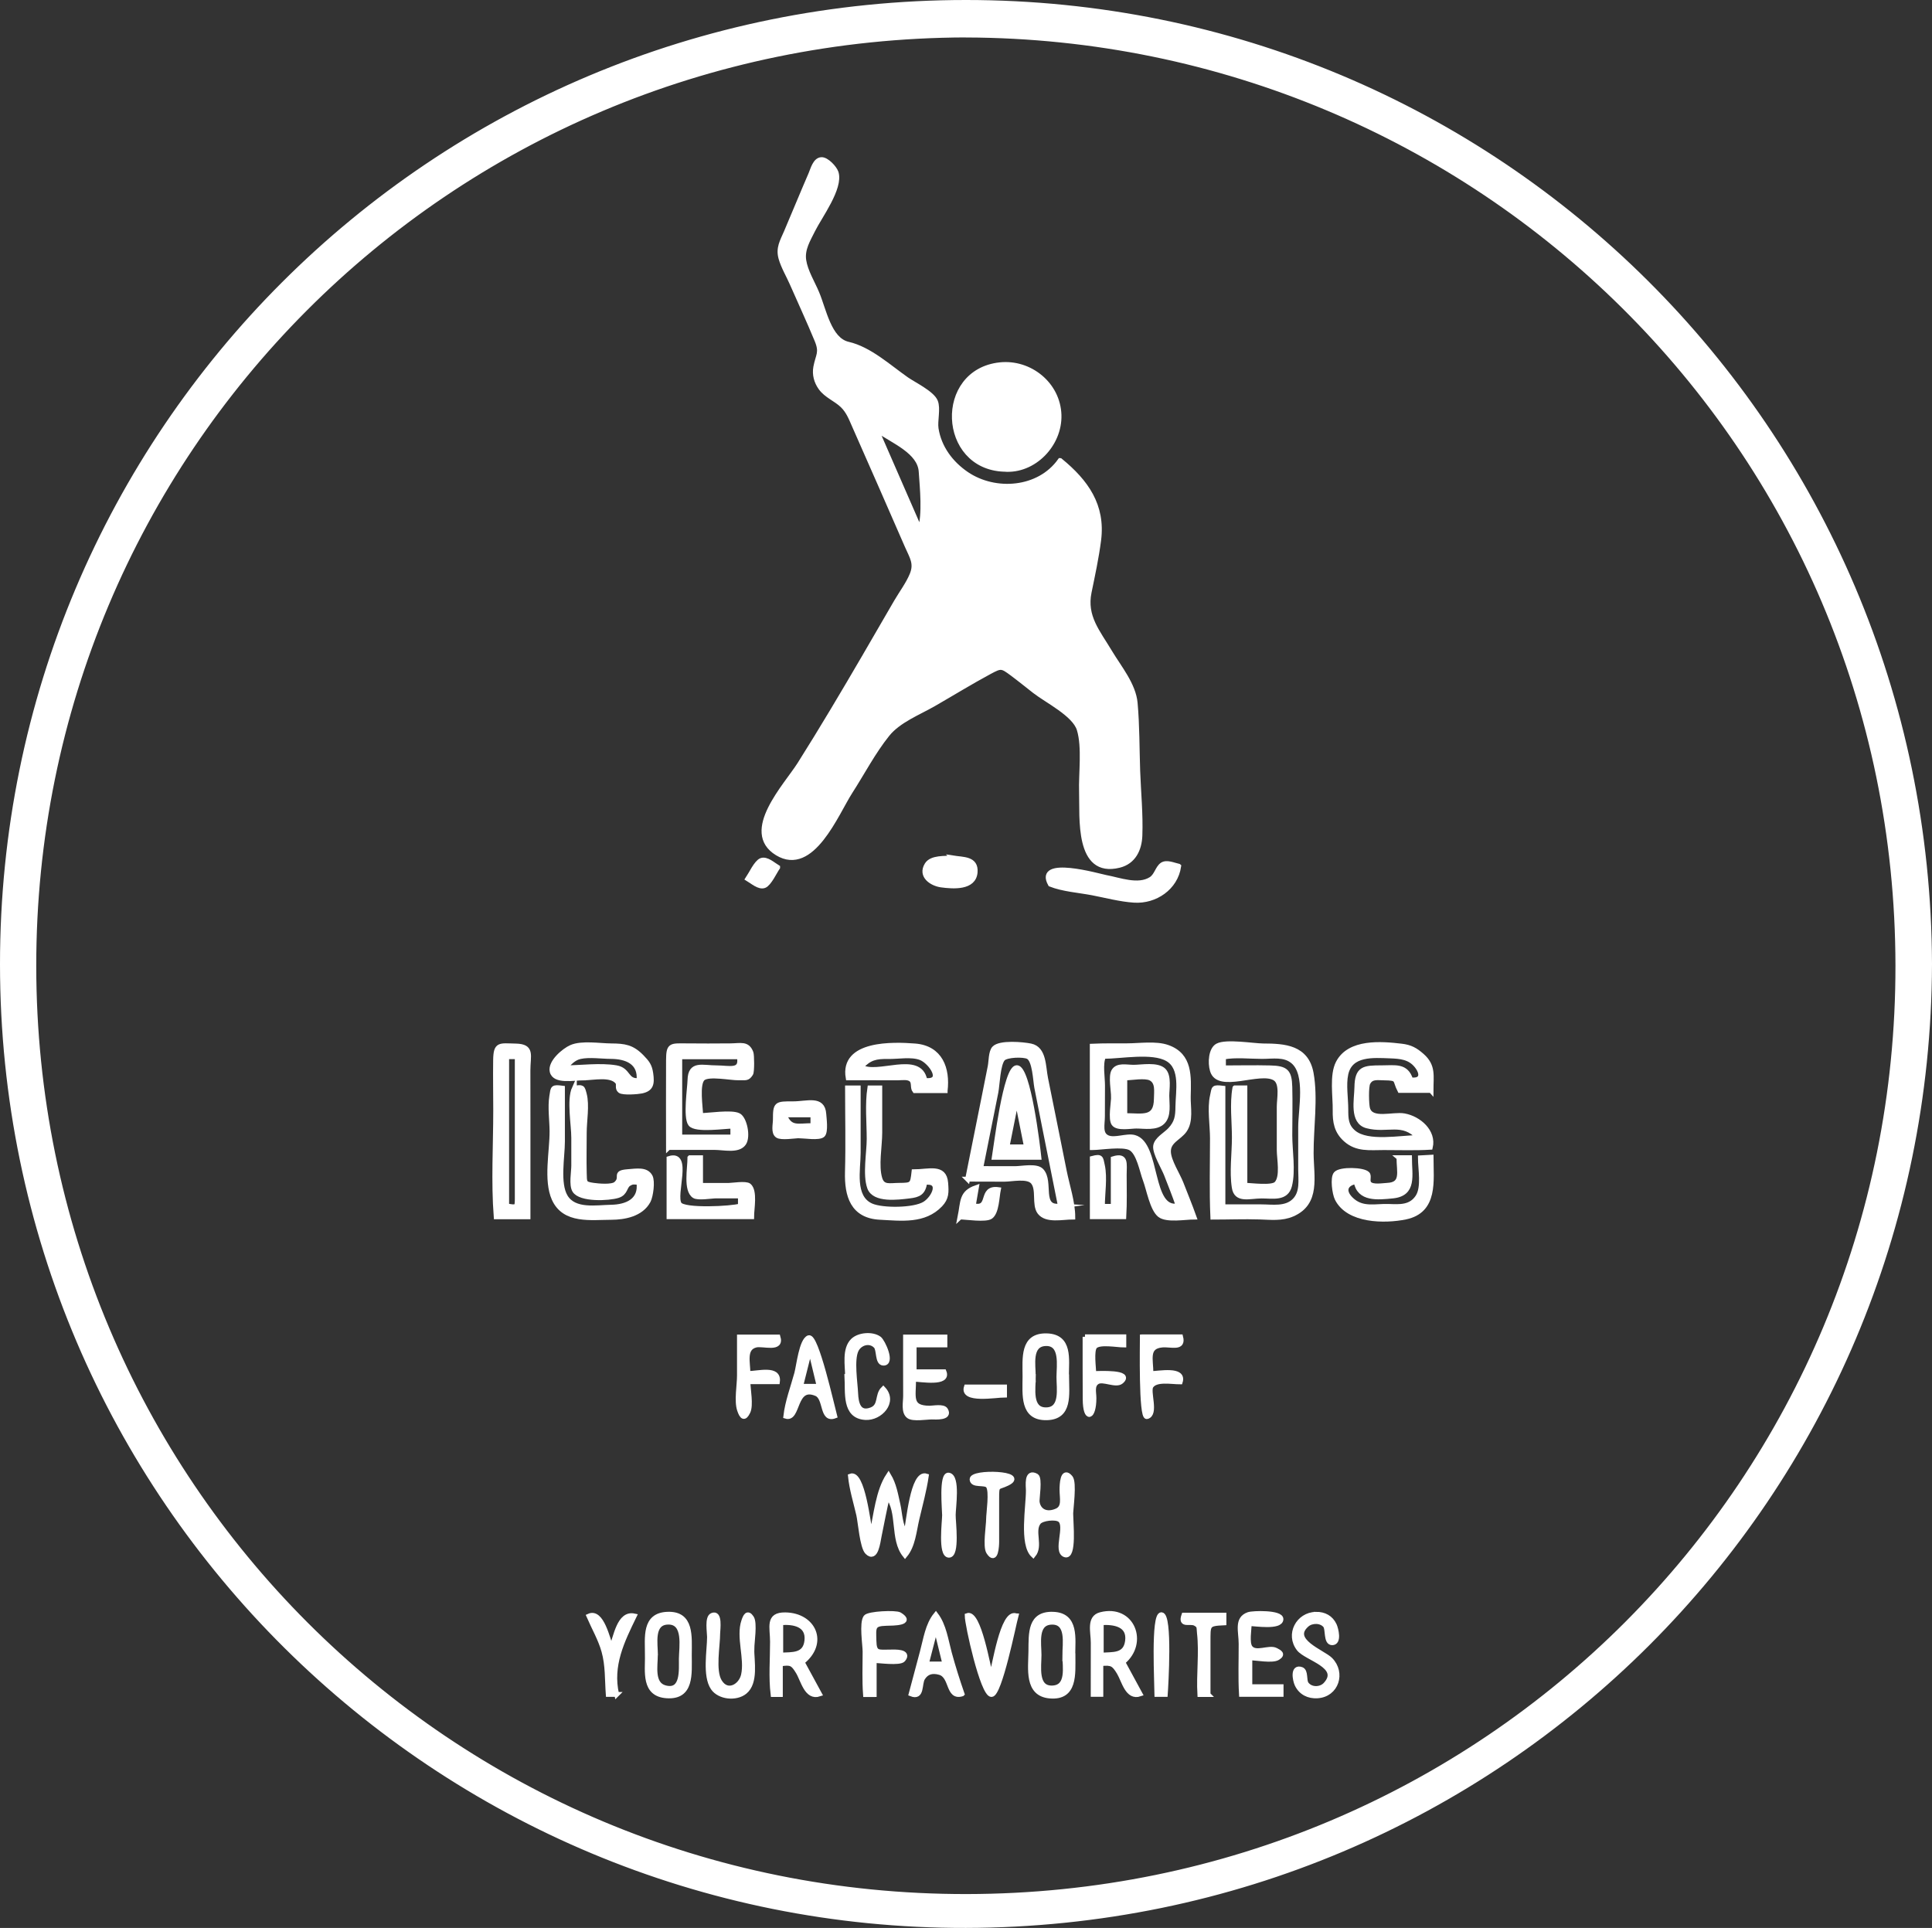 <?xml version="1.0" encoding="UTF-8"?>
<svg id="Layer_1" data-name="Layer 1" xmlns="http://www.w3.org/2000/svg" width="397.56" height="396.75" viewBox="0 0 397.56 396.75">
  <rect x="0" y="0" width="397.56" height="396.75" fill="#333333" stroke="none"/>
  <path d="m397.06,198.36c-.29,109.26-88.27,197.66-198.31,197.89C90.05,396.48.54,308.67.5,198.46.46,89,88.85.51,198.77.5c109.33,0,197.91,87.81,198.29,197.86ZM198.82,7.2C91.89,7.48,6.88,93.34,6.96,198.84c.08,105.83,85.31,191.6,192.01,191.44,106.75-.16,191.7-85.79,191.57-191.6-.13-106.96-86.5-191.1-191.72-191.47Z" fill="#fff" stroke="#fff" stroke-miterlimit="10"/>
  <g>
    <path d="m218.17,94.78c5.33,4.37,8.82,9.24,7.91,16.38-.46,3.61-1.23,7.14-1.96,10.7-1.03,5.04,1.76,8.15,4.28,12.37,1.9,3.17,4.85,6.69,5.19,10.44.42,4.63.37,9.36.53,14,.16,4.39.61,8.88.45,13.27-.1,2.83-1.31,5.41-4.27,6.14-8.73,2.17-7.58-10.01-7.75-15.04-.13-3.84.65-9.27-.47-12.93-.96-3.13-6.6-5.9-9.15-7.88-1.54-1.2-3.06-2.44-4.63-3.61-2.16-1.6-2.31-1.64-4.69-.36-3.88,2.09-7.65,4.41-11.47,6.61-3.15,1.81-7.23,3.37-9.54,6.24-2.89,3.59-5.15,7.94-7.65,11.82-2.86,4.44-7.83,17.02-15.01,12.64-7.22-4.41,1.85-13.9,4.63-18.31,4.61-7.3,9.01-14.73,13.36-22.19,2.17-3.73,4.33-7.47,6.5-11.2,1.05-1.81,2.46-3.67,3.25-5.6.96-2.33,0-3.62-1.01-5.92-3.59-8.25-7.21-16.49-10.85-24.73-.68-1.54-1.22-2.99-2.44-4.18-1.4-1.35-3.32-2.01-4.49-3.63-.9-1.25-1.3-2.74-1.02-4.27.46-2.45,1.3-2.95.26-5.49-1.63-3.94-3.42-7.81-5.14-11.72-.74-1.69-1.79-3.43-2.29-5.2-.58-2.08.27-3.43,1.1-5.35,1.7-3.98,3.34-8,5.06-11.97.41-.95.87-2.86,2.14-2.96,1.07-.09,2.75,1.73,3.05,2.67,1,3.17-3.39,9.01-4.78,11.82-.99,2-2.22,3.93-1.87,6.24.34,2.27,1.79,4.6,2.67,6.69,1.49,3.51,2.51,9.65,6.44,10.56,4.43,1.02,8.35,4.67,12.03,7.24,1.45,1.02,5.23,2.82,5.95,4.54.61,1.46-.11,4,.14,5.61.61,3.91,3.03,7.14,6.26,9.34,5.9,4,14.93,3.33,19.26-2.78Zm-28.82,14.3c.98-3.43.44-8.5.2-12.06-.27-4.08-5.69-6.22-8.83-8.4-.07.07-.14.14-.22.2,2.9,6.64,5.8,13.29,8.84,20.26Z" fill="#fff" stroke="#fff" stroke-miterlimit="10"/>
    <path d="m206.61,96.57c-13.1-.47-13.87-20.11-.85-21.5,6.15-.66,11.97,4.02,12.16,10.34.18,6.03-5.16,11.66-11.31,11.16Z" fill="#fff" stroke="#fff" stroke-miterlimit="10"/>
    <path d="m242.55,178.27c-.65,4.44-4.85,7.26-9.15,6.99-2.85-.18-5.82-.98-8.63-1.52-2.73-.52-6.04-.75-8.62-1.77-3.07-5.49,10.09-1.64,11.4-1.4,2.81.52,6.64,2.04,9.3.37,1.16-.73,1.35-2.33,2.32-2.98.92-.61,2.39.09,3.37.3Z" fill="#fff" stroke="#fff" stroke-miterlimit="10"/>
    <path d="m196.03,176.55c2.17.35,4.85.09,4.63,2.94-.25,3.28-4.53,2.96-7,2.62-1.9-.27-4.35-1.83-2.91-4.16.95-1.53,3.72-1.25,5.29-1.39Z" fill="#fff" stroke="#fff" stroke-miterlimit="10"/>
    <path d="m160.02,178.51c-.62.9-1.75,3.36-2.74,3.74-1.07.42-2.51-.89-3.39-1.41.62-.91,1.75-3.37,2.75-3.76,1.09-.43,2.49.89,3.38,1.42Z" fill="#fff" stroke="#fff" stroke-miterlimit="10"/>
  </g>
  <g>
    <path d="m254.13,223.88h2.04v20.04c1.25,0,5.58.63,6.49-.31,1.37-1.41.56-5.2.57-6.99,0-2.96,0-5.91,0-8.87,0-1.63.72-4.88-.89-5.86-3.12-1.88-11.63,2.64-12.86-1.6-.48-1.63-.29-4.35,1.07-5.07,1.79-.95,7.34,0,9.33.02,4.5.01,8.95.32,9.92,5.62.94,5.17-.02,11.22.01,16.49.03,4.81,1.45,10.2-3.85,12.51-2.19.96-4.47.66-6.79.59-3.2-.1-6.4.03-9.6.03-.24-5.4-.08-10.83-.08-16.23,0-2.64-.59-6.16,0-8.73.38-1.65.06-1.82,2.16-1.58v24.41c2.63,0,5.26,0,7.88,0,2.3,0,5.07.53,6.86-1.28,1.69-1.7,1.25-4.26,1.25-6.44,0-2.89,0-5.79,0-8.68,0-3.63,1.56-10.87-1.55-13.51-1.79-1.52-4.18-1.03-6.39-1.03-2.54,0-5.45-.35-7.94.12v2.23c3.2,0,6.41-.08,9.61,0,3.27.08,3.97.74,4.05,3.95.09,3.3,0,6.62,0,9.92,0,3.16.72,7.31-.06,10.37-.7,2.75-3.41,2.13-5.73,2.13-2.52,0-5.22,1.04-5.65-1.76-.51-3.24.02-7,.02-10.29,0-3.27-.47-6.96.11-10.18Z" fill="#fff" stroke="#fff" stroke-miterlimit="10"/>
    <path d="m224.76,236.17v-20.88c2.39-.11,4.79-.07,7.18-.08,2.54,0,5.9-.53,8.31.32,4.71,1.66,4.36,6.07,4.27,10.12-.05,2.26.6,5.02-.78,6.97-1.12,1.58-3.38,2.18-3.3,4.43.06,1.9,1.9,4.7,2.57,6.41.91,2.33,1.86,4.64,2.7,7-1.76,0-5.59.7-7.04-.42-1.58-1.22-2.28-5.38-3-7.26-.66-1.71-1.3-5.59-3.04-6.53-1.62-.87-6.12-.08-7.87-.08Zm2.32-18.77c-.71,1.56-.19,4.32-.2,6.01,0,2.1-.01,4.21-.02,6.31,0,1.71-.58,3.65,1.02,4.38,1.52.69,3.94-.47,5.55-.03,4.97,1.35,3.02,15.25,9.02,14.07-.75-2.19-1.61-4.34-2.45-6.49-.52-1.33-2.39-4.42-2.2-5.81.19-1.4,2.09-2.36,2.99-3.34,1.41-1.53,1.57-2.75,1.59-4.82.03-3,1.08-7.92-2.14-9.76-3.14-1.8-9.57-.53-13.16-.53Z" fill="#fff" stroke="#fff" stroke-miterlimit="10"/>
    <path d="m199.11,242.67c1.17-5.82,2.34-11.63,3.5-17.45.39-1.93.77-3.85,1.15-5.78.2-1.02.14-2.92.81-3.68,1.15-1.29,5.99-.83,7.52-.51,2.8.58,2.57,4.2,3.08,6.71.64,3.17,1.29,6.34,1.92,9.51.64,3.17,1.27,6.35,1.91,9.52.6,3.01,1.76,6.42,1.76,9.47-2.17,0-5.4.81-6.8-.98-1.22-1.56-.1-4.77-1.42-6.27-1.12-1.27-4.32-.53-5.87-.53-2.52,0-5.04-.02-7.57-.02Zm19.09,5.51c-1.09-5.43-2.17-10.87-3.26-16.3-.54-2.69-1.07-5.38-1.6-8.08-.27-1.39-.39-5.66-1.78-6.35-.98-.49-4.43-.37-5.17.4-1.05,1.09-1.17,5.49-1.45,6.89-1.04,5.25-2.1,10.49-3.15,15.74,2.37,0,4.73.01,7.1.01,1.37,0,4.39-.66,5.41.43,2.13,2.28-.61,7.89,3.91,7.26Z" fill="#fff" stroke="#fff" stroke-miterlimit="10"/>
    <path d="m294.46,224.4h-6.4c-1.15-2.2-.14-2.54-3.24-2.58-1.48-.02-2.63-.29-3.33,1.03-.41.78-.31,4.48-.07,5.3.77,2.7,5.22,1.06,7.54,1.48,3,.54,6.13,3.24,5.37,6.47-3.19.19-6.4.06-9.59.07-2.9,0-5.54.4-7.85-1.68-1.86-1.67-2.19-3.61-2.15-5.99.05-2.86-.7-7.23.63-9.78,2.32-4.47,8.87-3.93,13.01-3.44,1.82.21,2.87.78,4.25,2,2.37,2.1,1.84,4.09,1.84,7.13Zm-2.55,9.7c-3.31-3.64-6.43-1.29-10.62-2.41-3.15-.84-2.12-5.35-2.08-7.94.06-3.9,1.46-4.01,5.12-4.01,2.77,0,5-.53,5.95,2.47,2.49.34,2.51-1.33,1.23-2.91-1.43-1.77-3.35-1.92-5.48-2-3.43-.12-8.16-.56-9.09,3.74-.47,2.18,0,5,0,7.23,0,1.92.02,3.45,1.6,4.78,2.91,2.46,9.75,1.05,13.37,1.05Z" fill="#fff" stroke="#fff" stroke-miterlimit="10"/>
    <path d="m118.19,223.95c1.68-.28,1.66-.22,2.04,1.21.6,2.27,0,5.55,0,7.91,0,2.75-.07,5.51,0,8.26.06,2.04-.09,2.32,1.86,2.59.97.14,3.87.43,4.67-.29,1.57-1.4-.58-2.28,2.39-2.51,1.85-.14,3.82-.53,4.65,1.01.53.99.12,4.01-.4,5-1.47,2.76-4.93,3.38-7.6,3.39-4.2.01-9.64.88-11.76-3.78-1.75-3.86-.42-9.81-.45-13.97-.02-2.28-.41-4.91-.05-7.17.28-1.76.13-1.94,2.2-1.67,0,3.67,0,7.34,0,11.01,0,3.16-1.06,8.59.62,11.36,1.86,3.06,6.38,2.18,9.38,2.13,3.18-.05,6.28-1.3,5.72-5.13-1,0-1.2-.21-2.05.3-.91.55-.65,1.92-2.25,2.43-1.87.6-7.75.88-8.92-1.06-.69-1.14-.18-3.8-.18-5.09,0-1.91,0-3.82,0-5.72,0-2.7-.96-7.8.13-10.23Z" fill="#fff" stroke="#fff" stroke-miterlimit="10"/>
    <path d="m137.56,236.16c0-5.99-.04-11.99,0-17.98.02-3.11.43-2.99,3.58-2.96,3.05.03,6.1.03,9.15,0,2.16-.02,3.5-.56,4.25,1.44.18.47.22,3.88-.05,4.29-.7,1.08-1,.82-2.49.86-1.57.04-6.09-.91-7.34.08-1.34,1.07-.48,6.16-.48,7.68,1.62,0,6.37-.76,7.81,0,1.22.64,2,4.3,1.07,5.69-1.12,1.66-4.11.88-6,.88-3.16,0-6.32,0-9.48,0Zm13.24-4.41c-1.66,0-7.66.92-8.71-.44-1.05-1.38-.15-7.42-.11-9.04.08-3.59,2.56-2.51,5.54-2.52,2.53,0,5.24.93,4.61-2.27h-12.25v16.51h10.92v-2.25Z" fill="#fff" stroke="#fff" stroke-miterlimit="10"/>
    <path d="m190.3,243.34c-.33,2.14-1.24,2.56-3.21,2.79-2.3.27-7.18.94-8.14-1.73-.96-2.67-.1-7.18-.1-10.03,0-3.42-.38-7.1.14-10.48h2.05c0,3.06,0,6.13,0,9.19,0,2.82-.8,6.84.02,9.48.58,1.88,2.05,1.38,3.96,1.37,2.7-.02,2.76-.1,3.06-2.79,3,0,6.24-1.24,6.52,2.27.16,1.96.19,3.13-1.11,4.5-3.31,3.47-8,2.83-12.42,2.6-5.61-.29-6.82-4.46-6.69-9.32.16-5.77.02-11.53.02-17.3h2.2c0,4.46,0,8.91,0,13.37,0,3.41-1.28,9.13,2.68,10.88,2.31,1.02,8.84.97,11.02-.4,1.98-1.24,3.61-4.89,0-4.4Z" fill="#fff" stroke="#fff" stroke-miterlimit="10"/>
    <path d="m108.65,250.41h-6.55c-.56-7.23-.1-14.68-.1-21.93,0-3.43-.07-6.87-.02-10.29.05-3.42.8-3,4.14-2.93,3.5.08,2.52,1.88,2.52,5.05,0,3.21.01,6.42.01,9.62,0,6.83,0,13.65,0,20.48Zm-4.39-32.95v30.7c2.14.39,2.18.36,2.18-1.63,0-9.14,0-18.29,0-27.43,0-.53,0-1.05,0-1.64h-2.18Z" fill="#fff" stroke="#fff" stroke-miterlimit="10"/>
    <path d="m287.86,238.24h2.18c0,3.58,1.07,7.43-3.45,7.88-3.08.3-6.9.75-7.54-2.98-2.57.51-2.71,2.33-.66,4.02,2.21,1.82,4.79,1.01,7.4,1.11,2.24.08,4.52.25,5.96-1.95,1.3-1.99.53-5.77.53-8.05.73-.04,1.34-.07,2.2-.12,0,4.8.98,11-5.24,12.3-4.31.89-11.78.84-14.09-3.78-.51-1.02-.97-4.3-.24-5.11.9-1,5.68-.86,6.48.03.43.48-.17,1.44.4,2.03.69.72,2.8.35,3.66.31,3.41-.15,2.42-2.74,2.42-5.68Z" fill="#fff" stroke="#fff" stroke-miterlimit="10"/>
    <path d="m141.98,238.25h2.18v5.69c1.94,0,3.88,0,5.82,0,.74,0,3.51-.47,4.14.07,1.29,1.11.55,4.76.55,6.38h-17v-11.97c4.44-1.44.82,7.43,2.13,9.39.95,1.43,10.83.93,12.56.36v-2.06c-1.66,0-3.32,0-4.98,0-.94,0-3.74.49-4.51-.02-1.79-1.17-.9-5.67-.9-7.83Z" fill="#fff" stroke="#fff" stroke-miterlimit="10"/>
    <path d="m120.07,221.82c-1.99,0-5.94.84-6.45-1.33-.44-1.89,2.47-4.32,3.94-4.96,2.16-.94,5.82-.32,8.18-.3,2.75.02,4.3.22,6.31,2.28,1.12,1.15,1.63,1.8,1.86,3.37.32,2.19.08,3.23-1.9,3.65-.76.16-3.83.4-4.42-.07-.67-.53-.1-1.28-.53-1.81-1.38-1.69-4.99-.83-6.99-.83Zm11.42.54c.38-3.82-2.63-4.93-5.78-4.95-1.91-.01-4.45-.39-6.31.02-1.47.32-2.21,1.37-3.3,2.32,3.38,0,7.36-.58,10.68-.02,2.68.45,1.98,2.89,4.71,2.63Z" fill="#fff" stroke="#fff" stroke-miterlimit="10"/>
    <path d="m194.49,224.45h-6.26c-.47-.6-.09-1.62-.62-2.19-.65-.72-2.08-.44-2.91-.44-3.39-.03-6.78,0-10.17,0-1.26-7.28,9.28-6.92,13.75-6.57,5.23.41,6.75,4.69,6.21,9.2Zm-4.18-2.12c4.23.52,1.26-3.89-.89-4.68-1.91-.71-4.61-.19-6.65-.22-2.53-.04-3.83.23-5.59,2.11,3.25,2.12,12.11-2.9,13.13,2.79Z" fill="#fff" stroke="#fff" stroke-miterlimit="10"/>
    <path d="m179.4,315.6c.9-3.85,1.26-8.7,3.44-12,1.14,1.89,1.46,3.95,1.95,6.1.39,1.7.43,4.51,1.66,5.83.52-2.15,1.33-12.7,4.16-11.78-.43,2.98-1.26,5.93-1.94,8.87-.58,2.48-.8,5.45-2.44,7.43-2.68-3.32-.98-8.96-3.59-12.15-.67,2.69-1.15,5.43-1.72,8.15-.26,1.24-.66,5.12-2.44,3.38-1.05-1.02-1.43-6.18-1.77-7.68-.6-2.62-1.45-5.31-1.71-7.98,2.53-.98,3.65,9.92,4.13,11.82.09,0,.18.01.27.02Z" fill="#fff" stroke="#fff" stroke-miterlimit="10"/>
    <path d="m165.06,342.04c1.21,2.22,2.38,4.39,3.57,6.57-2.65.9-3.37-2.89-4.4-4.57-1.07-1.75-1.47-1.97-3.65-1.62v6.3h-1.5c-.44-3.56-.11-7.3-.12-10.88,0-2.97-1.04-5.57,2.63-5.52,5.84.07,8.45,5.78,3.47,9.73Zm-4.4-1.44c2.37-.13,5.03.19,5.38-2.95.37-3.4-2.78-3.93-5.38-3.71v6.66Z" fill="#fff" stroke="#fff" stroke-miterlimit="10"/>
    <path d="m220.33,311.84c0,1.22.79,8.84-1.2,8.12-2.03-.74.64-5.95-1.04-7.21-.84-.63-3.72-.33-4.38.54-1.4,1.83.52,4.8-1.09,6.75-2.41-2.26-.99-10.04-1.01-13.32,0-.92-.47-4.13,1.63-2.97.81.45.1,4.69.18,5.32.24,1.86,1.89,2.82,4.07,1.84,1.61-.73,1.04-2.6,1.04-4.35,0-.92.09-4.45,1.74-2.48.86,1.03.05,6.43.05,7.76Z" fill="#fff" stroke="#fff" stroke-miterlimit="10"/>
    <path d="m133.22,340.56c0-3.56-.71-8.15,4.08-8.36,5.11-.23,4.55,4.64,4.55,8.39,0,3.82.55,8.78-4.71,8.39-4.68-.35-3.91-4.9-3.91-8.42,0,0,0,0-.01,0Zm1.66.07s-.01,0-.02,0c0,2.19-.78,5.97,2.01,6.7,3.76.98,3.31-3.72,3.33-5.96.02-2.41,1-7.66-2.76-7.55-3.46.1-2.56,4.46-2.56,6.82Z" fill="#fff" stroke="#fff" stroke-miterlimit="10"/>
    <path d="m220.79,340.72c0,3.76.49,8.76-4.77,8.3-4.78-.42-3.93-5.63-3.89-9.23.04-3.69-.22-7.77,4.59-7.59,4.83.18,4.04,4.99,4.04,8.52,0,0,.02,0,.03,0Zm-1.68-.04s0,0,0,0c0-2.43.9-7.09-2.86-6.84-3.25.22-2.44,4.39-2.44,6.74,0,2.35-.8,6.94,2.76,6.79,3.42-.14,2.55-4.34,2.55-6.7Z" fill="#fff" stroke="#fff" stroke-miterlimit="10"/>
    <path d="m219.49,283.34c0,3.57.78,8.31-4.1,8.42-5.08.11-4.48-4.76-4.47-8.5,0-3.71-.59-8.49,4.46-8.36,4.9.13,4.07,4.82,4.07,8.43.01,0,.03,0,.04,0Zm-6.87-.07s.01,0,.02,0c0,2.37-.88,6.97,2.71,6.86,3.35-.1,2.54-4.44,2.55-6.75,0-2.31.82-7.05-2.77-6.88-3.38.16-2.5,4.47-2.5,6.78Z" fill="#fff" stroke="#fff" stroke-miterlimit="10"/>
    <path d="m226.53,342.36v6.32h-1.58c0-3.54.02-7.07.01-10.61,0-2.25-.94-5.15,1.51-5.79,6.55-1.7,9.42,5.83,4.58,9.78,1.19,2.19,2.36,4.35,3.55,6.54-2.61.9-3.3-2.75-4.32-4.43-1.09-1.79-1.52-2.03-3.75-1.81Zm.08-1.76c2.35-.16,4.99.25,5.41-2.86.47-3.49-2.79-3.97-5.41-3.81v6.68Z" fill="#fff" stroke="#fff" stroke-miterlimit="10"/>
    <path d="m270.79,332.2c1.7-.02,3.07.71,3.79,2.26.33.72,1.08,3.63-.47,3.6-1.32-.03-.79-2.8-1.38-3.53-.87-1.08-2.81-1.08-3.83-.18-3.69,3.25,3.33,5.66,4.85,7.19,2.68,2.69,1.28,7.21-2.66,7.45-1.82.11-3.38-.66-4.18-2.32-.43-.9-.98-3.79.9-3.11.96.35.48,2.25,1.01,2.98.93,1.27,2.97,1.21,3.97.11,3.44-3.8-3.95-5.35-5.5-7.33-2.32-2.98-.12-7.05,3.5-7.11Z" fill="#fff" stroke="#fff" stroke-miterlimit="10"/>
    <path d="m257.17,347.11h6.45v1.57h-8.16c-.2-3.46-.06-6.94-.07-10.4,0-2.57-.99-5.14,1.51-6.02.91-.32,6.72-.47,6.69.95-.04,1.79-5.35.91-6.53.91,0,1.15-.53,4,.22,4.95,1.16,1.47,3.87-.2,5.26.54.74.39,1.62.8.35,1.56-1.09.65-4.41,0-5.7,0v5.95Z" fill="#fff" stroke="#fff" stroke-miterlimit="10"/>
    <path d="m154.7,339.26c0,2.63.89,6.99-1.43,8.89-1.79,1.47-5.24,1.13-6.55-.8-1.7-2.5-.73-7.65-.72-10.46,0-1.02-.52-3.98.52-4.45,1.74-.79,1.17,2.99,1.17,3.69,0,2.57-1,7.68.39,9.93,1.6,2.6,4.38.98,4.91-1.34.78-3.43-1.07-7.85.07-11.15.33-.96.75-1.91,1.59-.64.72,1.08.07,5.05.07,6.33h0Z" fill="#fff" stroke="#fff" stroke-miterlimit="10"/>
    <path d="m188,283.84c0,3.66-.93,5.92,3.29,5.95.71,0,2.81-.43,3.28.34,1.08,1.76-2.18,1.48-2.84,1.48-1.11,0-3.84.48-4.74-.19-1.11-.83-.64-2.87-.64-4.17-.02-4.03-.01-8.07-.01-12.1h8.1v1.63h-6.33v5.52h6.15c1.07,2.63-4.84,1.53-6.24,1.53Z" fill="#fff" stroke="#fff" stroke-miterlimit="10"/>
    <path d="m226.84,248.26h2.24v-9.8c2.75-.86,2.26,1.05,2.26,3.3,0,2.87.09,5.76-.08,8.63h-6.49v-12c1.86-.49,1.74-.1,2.08,1.47.55,2.5,0,5.83,0,8.41Z" fill="#fff" stroke="#fff" stroke-miterlimit="10"/>
    <path d="m197.97,348.59c-2.98.92-2.01-3.66-4.58-4.41-1.59-.46-2.75-.08-3.51,1.14-.75,1.2-.04,4.2-2.39,3.27.76-2.89,1.53-5.78,2.31-8.66.7-2.58,1.08-5.53,2.78-7.62,1.67,2.21,2.06,5.23,2.78,7.89.77,2.84,1.65,5.61,2.61,8.39Zm-3.53-6.15c-.59-2.41-1.14-4.64-1.69-6.87-.12,0-.24.02-.36.02-.58,2.24-1.16,4.49-1.77,6.84h3.82Z" fill="#fff" stroke="#fff" stroke-miterlimit="10"/>
    <path d="m179.87,348.73h-1.77c-.22-2.93-.09-5.9-.09-8.83,0-1.4-.73-5.9.15-7.09.55-.75,6.17-1,6.96-.52,2.84,1.76-1.34,1.75-2.74,1.78-2.86.07-2.6.86-2.54,3.58.06,2.7.86,2.33,3.47,2.32.59,0,3.99-.21,2.53,1.56-.67.81-5.11.18-5.95.18v7.02Z" fill="#fff" stroke="#fff" stroke-miterlimit="10"/>
    <path d="m171.76,291.4c-2.71,1.01-1.73-3.72-3.76-4.59-4.71-2.01-3.61,5.5-6.3,4.64.33-2.94,1.47-5.95,2.25-8.81.43-1.58.97-6.78,2.46-7.35,1.54-.59,4.81,14.11,5.35,16.11Zm-3.19-6.11c-.59-2.47-1.14-4.77-1.7-7.07l-.35.04c-.58,2.32-1.17,4.64-1.77,7.03h3.82Z" fill="#fff" stroke="#fff" stroke-miterlimit="10"/>
    <path d="m174.41,283.27c0-2.19-.7-5.63,1.1-7.38,1.24-1.2,4-1.43,5.4-.4.79.59,2.84,5.14.84,5.03-1.26-.07-.8-2.76-1.52-3.51-1.28-1.33-3.36-.64-4.05.84-.96,2.02-.2,6.65-.1,8.92.08,1.85.52,4.4,3.25,3.34,2.02-.79,1.1-2.98,2.42-4.29,2.51,2.68-.66,6.08-3.67,5.89-4.42-.27-3.6-5.19-3.8-8.45.05,0,.09,0,.14,0Z" fill="#fff" stroke="#fff" stroke-miterlimit="10"/>
    <path d="m223.27,275.1h7.99v1.69c-1.35,0-5.01-.71-5.95.3-.78.83-.24,4.49-.24,5.57,1,0,8.07-.41,5.64,1.65-1.1.93-3.73-.66-4.91.07-1.15.71-.69,2.13-.69,3.35,0,4.09-1.78,4.78-1.81.22-.03-4.28-.02-8.57-.02-12.85Z" fill="#fff" stroke="#fff" stroke-miterlimit="10"/>
    <path d="m164.5,233.73c-.95,0-3.74.49-4.52-.06-.87-.62-.43-2.3-.43-3.22,0-3.32.16-3.31,3.67-3.3,2.86,0,6.07-1.27,6.3,2.1.06.87.44,3.61-.21,4.29-.7.72-3.86.2-4.8.2Zm2.78-4.3h-5.88c1.22,3.01,2.68,2.21,5.88,2.21v-2.21Z" fill="#fff" stroke="#fff" stroke-miterlimit="10"/>
    <path d="m209.07,332.52c-.45,1.64-3.38,16.31-5.07,16.2-1.81-.12-4.98-14.4-4.98-16.25,2.41-.94,4.3,10.72,4.92,12.77.7-2.18,2.37-13.8,5.12-12.72Z" fill="#fff" stroke="#fff" stroke-miterlimit="10"/>
    <path d="m235.08,275.11h7.87c.68,2.58-2.04,1.51-3.8,1.68-3.35.31-2.31,2.98-2.31,5.88,1.6,0,6.91-1.11,6.03,1.71-1.84,0-5-.66-6.01.88-.74,1.13,1.17,5.79-.86,6.27-1.22.29-.93-14.93-.93-16.42Z" fill="#fff" stroke="#fff" stroke-miterlimit="10"/>
    <path d="m160.1,275.14c.84,2.77-3.09,1.3-4.56,1.66-2.55.64-1.63,3.56-1.63,5.86,2.09,0,6.45-1.29,6.07,1.68h-6.07c0,1.54.67,4.82,0,6.2-.72,1.5-1.22,1.11-1.72-.35-.65-1.89-.02-5.13-.03-7.13,0-2.64,0-5.28,0-7.92h7.93Z" fill="#fff" stroke="#fff" stroke-miterlimit="10"/>
    <path d="m126.91,348.7h-1.75c-.22-2.99-.07-6-.89-8.91-.71-2.52-2.05-4.81-3.09-7.21,2.65-1.22,3.88,4.86,4.61,6.63.96-2.31,1.61-7.34,4.73-6.66-2.48,5.1-5.01,10.18-3.62,16.16Z" fill="#fff" stroke="#fff" stroke-miterlimit="10"/>
    <path d="m248.6,348.72h-1.7c-.25-4.19.39-8.53-.09-12.69-.13-1.11.1-1.42-.86-1.94-1.06-.57-3.15.62-2.33-1.71h8.24v1.59c-3.44.16-3.26.35-3.27,3.98,0,3.59,0,7.17,0,10.76Z" fill="#fff" stroke="#fff" stroke-miterlimit="10"/>
    <path d="m203.42,312.68c0-1.3.73-5.84-.08-6.9-.63-.83-3.27.05-3.31-1.35-.05-1.7,11.61-1.28,7.23.84-2.03.99-2.17.14-2.16,3.08.01,2.98,0,5.95,0,8.93,0,.77-.15,4.46-1.67,2.11-.72-1.12-.01-5.45-.01-6.71Z" fill="#fff" stroke="#fff" stroke-miterlimit="10"/>
    <path d="m239.79,348.7h-1.72c0-1.93-.79-16.51.93-16.41,1.79.1.92,14.58.79,16.41Z" fill="#fff" stroke="#fff" stroke-miterlimit="10"/>
    <path d="m197.55,250.46c.65-3.26.23-4.98,3.37-6.08-.27,1.56-.45,2.65-.64,3.73,3.84.96,1.25-3.85,5.16-3.3-.31,1.53-.34,4.63-1.58,5.55-.99.74-5.11.09-6.3.09Z" fill="#fff" stroke="#fff" stroke-miterlimit="10"/>
    <path d="m196.15,311.86c0,1.27.88,8.22-.89,8.19-1.78-.03-.89-6.96-.89-8.24,0-1.04-.71-8.51.86-8.24,1.92.32.92,6.7.92,8.29Z" fill="#fff" stroke="#fff" stroke-miterlimit="10"/>
    <path d="m198.86,285.43h7.85v1.66c-1.75,0-8.81,1.28-7.85-1.66Z" fill="#fff" stroke="#fff" stroke-miterlimit="10"/>
    <path d="m229.13,225.69c0-1.19-.56-4.14.03-5.21.76-1.37,2.61-.85,4.12-.85,1.62,0,4.92-.64,6.2.69,1.12,1.16.63,3.79.63,5.19,0,1.67.45,4.03-.84,5.35-1.33,1.36-3.76.88-5.44.88-1.18,0-3.88.54-4.63-.5-.7-.97-.06-4.35-.06-5.55Zm2.33-3.86v7.75c3.61,0,6.45.9,6.49-3.47.01-1.47.38-3.43-1.16-4.22-1.2-.61-3.99-.06-5.33-.06Z" fill="#fff" stroke="#fff" stroke-miterlimit="10"/>
    <path d="m213.78,238.16h-9.17c.37-2.19,2.32-18.52,4.64-18.45,2.38.07,4.28,16.13,4.53,18.45Zm-2.56-2.16c-.64-3.2-1.25-6.22-1.85-9.24-.1,0-.2,0-.3-.01-.61,3.05-1.22,6.1-1.85,9.26h4.01Z" fill="#fff" stroke="#fff" stroke-miterlimit="10"/>
  </g>
</svg>